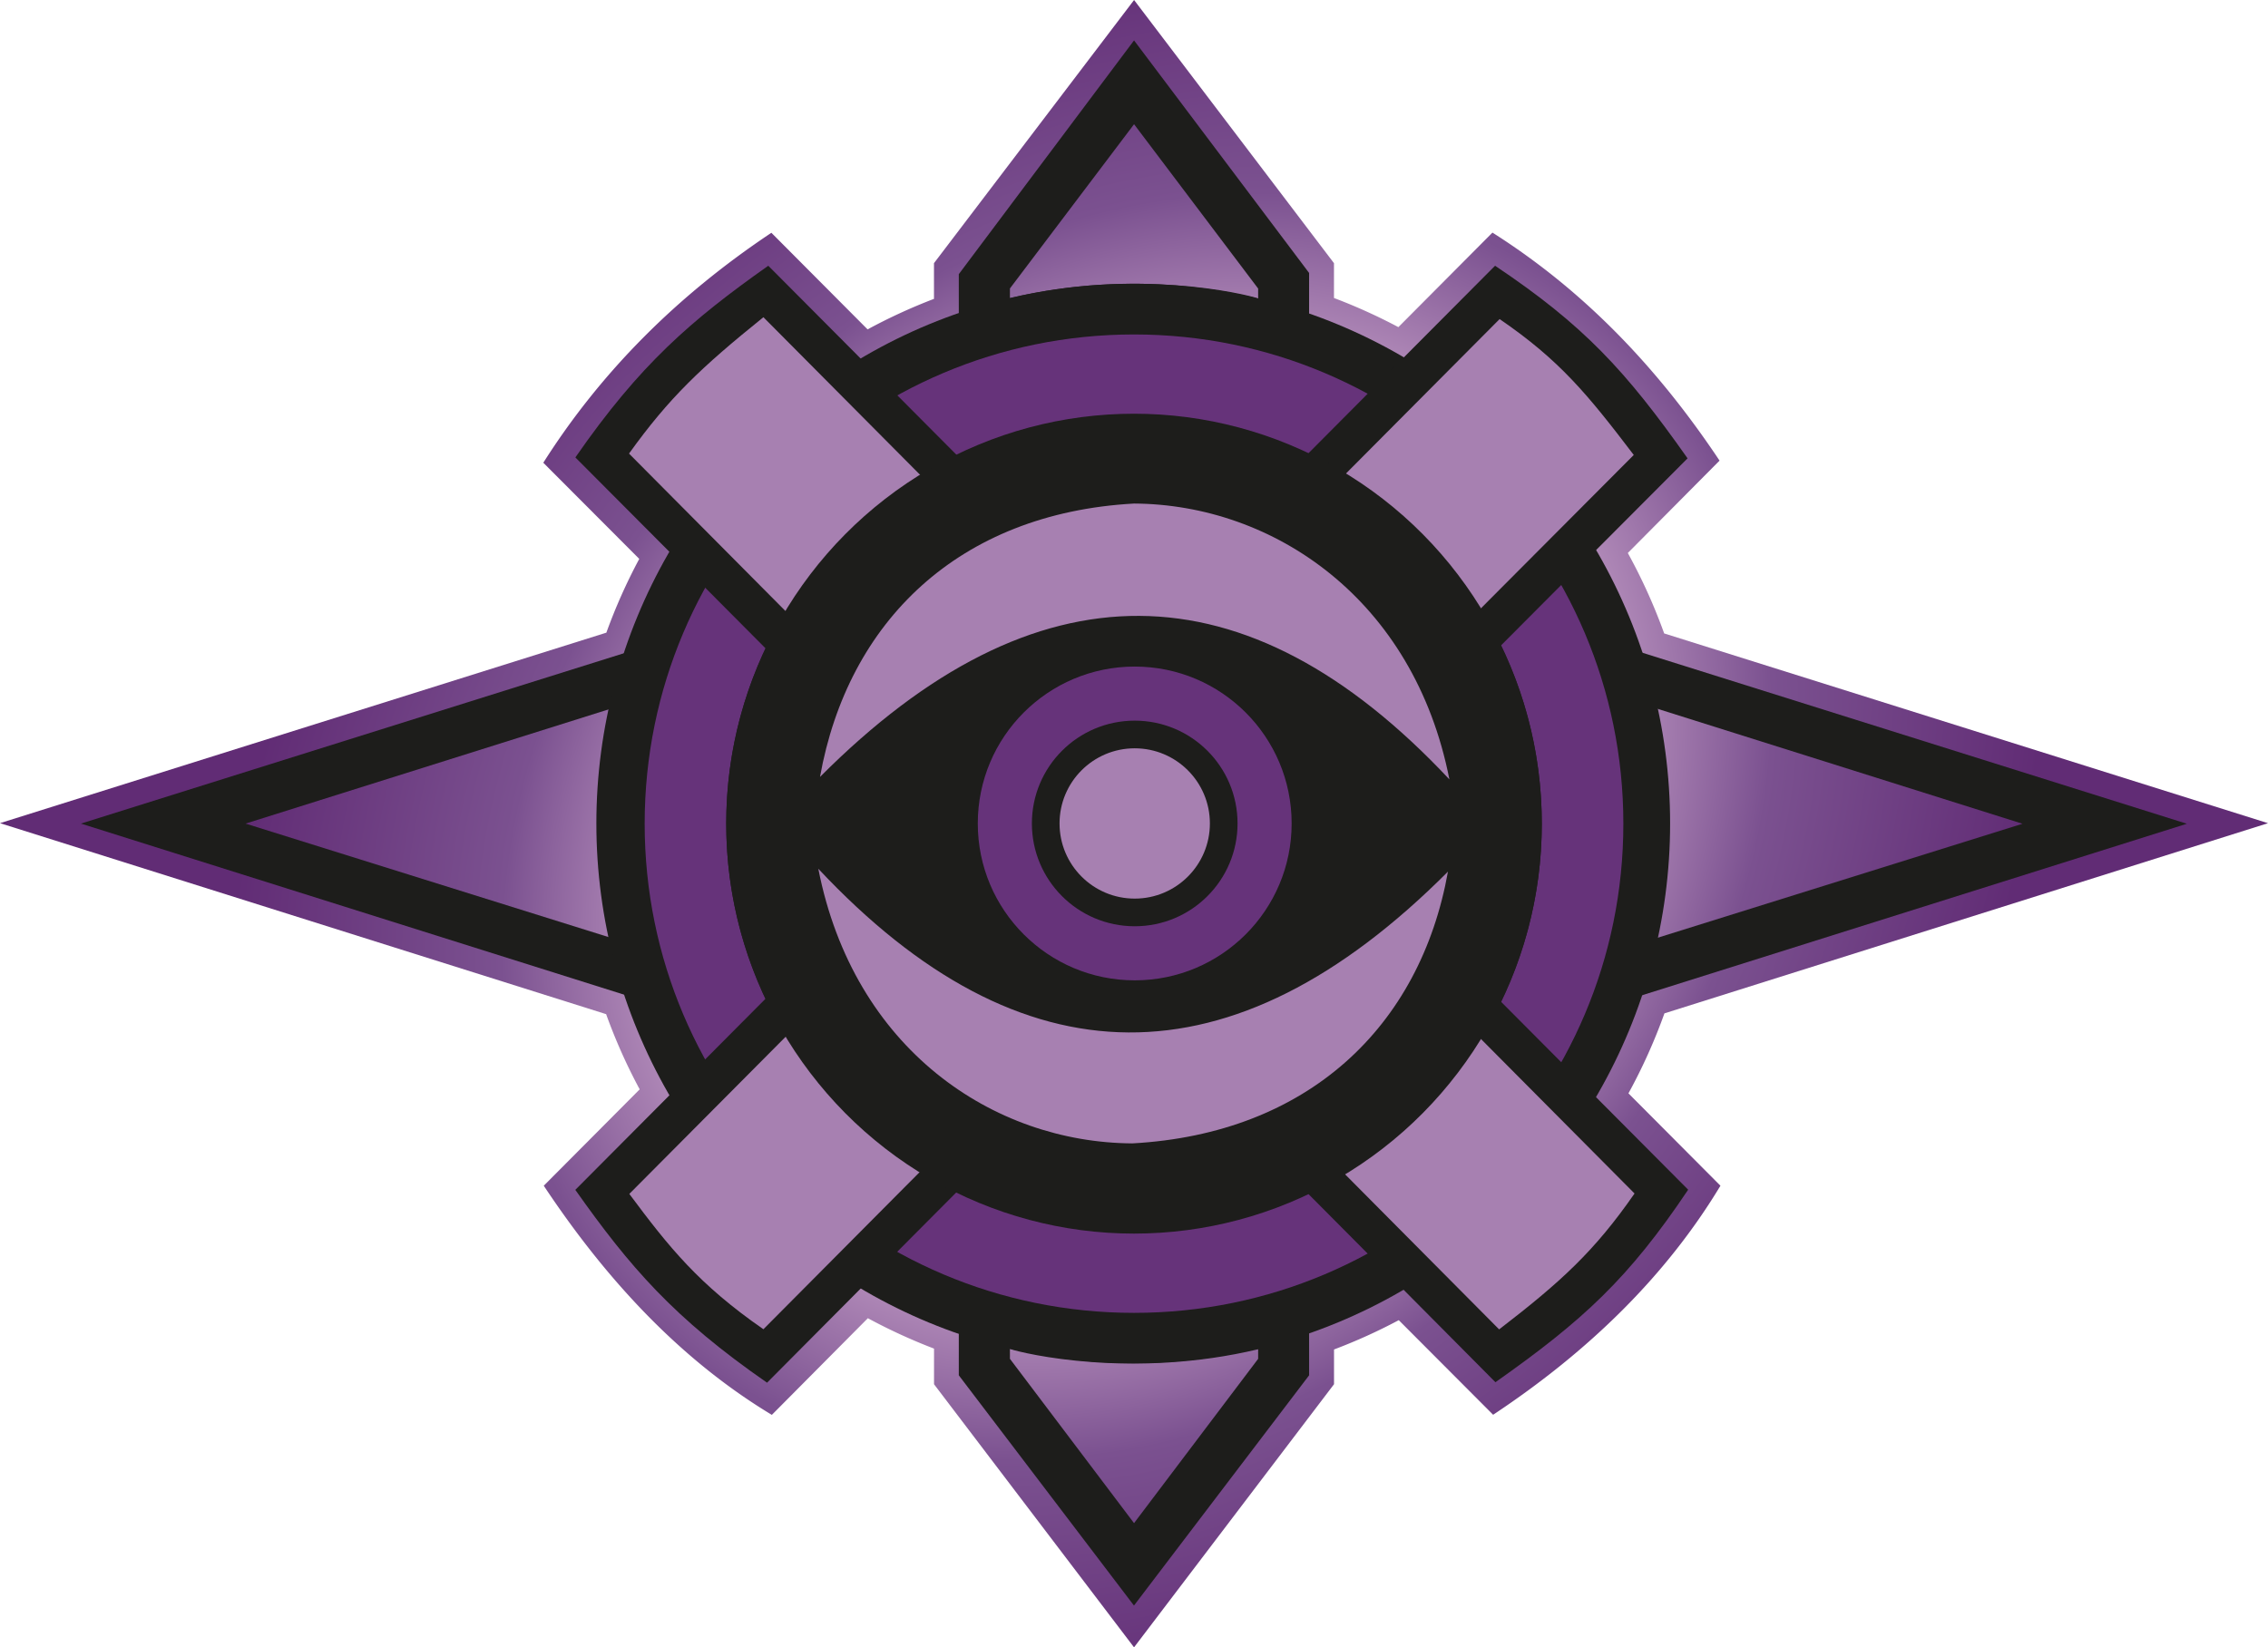 <svg xmlns="http://www.w3.org/2000/svg" xml:space="preserve" width="997.77" height="724.93" style="clip-rule:evenodd;fill-rule:evenodd;stroke-linejoin:round;stroke-miterlimit:2" viewBox="0 0 997.77 724.93"><path d="m732.24 445.94 265.53-83.69-265.64-83.5a246 246 0 0 0-16-35.4l40.36-40.65c-27.56-41.33-59.87-74.95-99.91-100.34l-41.39 41.6a246 246 0 0 0-28.33-12.82v-15.33L498.92 0l-88.03 115.81v15.71a245 245 0 0 0-29.21 13.43l-42.32-42.51c-41.33 27.56-74.95 61.14-100.34 101.19l42.21 42.32a245 245 0 0 0-14.47 32.46L0 362.24l266.66 84.05c4.12 11.45 9.06 22.5 14.76 33.09l-42.2 42.41c28.14 42.41 60.97 77.11 100.34 100.84l42.24-42.54c9.35 5.06 19.08 9.53 29.11 13.38v15.67l87.99 115.79 87.98-115.79v-15.29c9.81-3.71 19.32-8.02 28.48-12.9l41.52 41.63c42.41-28.14 76.27-61.42 100-100.79l-40.47-40.65c6.15-11.23 11.46-23 15.83-35.2" style="fill:url(#a);fill-rule:nonzero"/><path d="M498.98 217 35.6 362.43l463.24 145.94L962.08 362.5 498.97 217ZM108.03 362.43 499.01 239.4l390.76 123.1L498.9 484.66Z" style="fill:#1d1d1b;fill-rule:nonzero"/><ellipse cx="498.55" cy="362.37" rx="236.19" ry="237.51" style="fill:#1d1d1b"/><path d="m498.9 17.78-77.09 102.86v484.58l77.06 101.32 77.05-101.32v-485.1L498.9 17.77Zm0 652.49-54.6-72.31v-4.35c6.17 2.12 53.97 13.29 109.2.14v4.22zm54.6-538.94c-6.17-2.12-53.97-13.31-109.2-.17v-4.22l54.61-72.28 54.59 72.32z" style="fill:#1d1d1b;fill-rule:nonzero"/><path d="M498.89 147.18c-118.89 0-215.28 96.38-215.28 215.28s96.38 215.28 215.28 215.28 215.28-96.38 215.28-215.28-96.38-215.28-215.28-215.28m0 394.65c-99.08 0-179.4-80.32-179.4-179.4s80.32-179.4 179.4-179.4 179.4 80.32 179.4 179.4-80.32 179.4-179.4 179.4" style="fill:#66337a;fill-rule:nonzero"/><path d="M253.13 201.29c28.43-41.01 50.92-60.36 84.86-84.35l404.69 406.6c-26.12 38.97-46.14 57.48-84.79 84.72.09-.09-404.68-407.06-404.77-406.97z" style="fill:#1d1d1b;fill-rule:nonzero"/><path d="M337.45 608.47c-41.01-28.43-60.36-50.92-84.35-84.86l404.63-406.67c38.97 26.12 57.45 46.11 84.69 84.76-.09-.09-405.06 406.68-404.97 406.77" style="fill:#1d1d1b;fill-rule:nonzero"/><path d="M335.84 584.94c-28.43-19.71-41.54-36.11-58.98-59.55l382.87-384.98c26.39 18.07 38.63 33.01 59.02 59.8-.06-.06-382.97 384.68-382.91 384.74z" style="fill:#a780b1;fill-rule:nonzero"/><path d="M719.09 525.21c-17.61 25.39-32.44 38.93-59.57 59.8L276.73 199.6c17.63-24.58 31.68-37.89 59.12-60.01z" style="fill:#a780b1;fill-rule:nonzero"/><ellipse cx="498.89" cy="362.46" rx="179.4" ry="180.4" style="fill:#1d1d1b"/><path d="M360.75 341.89c94.83-95.17 187.58-94.17 276.89 1.09-15.59-79.37-77.44-121.03-138.73-121.39-77.16 4.25-125.94 51.95-138.16 120.3m276.26 41.67C542.16 478.71 449.3 477.57 360 382.3c15.57 79.37 76.87 120.5 138.15 120.86 77.16-4.24 126.62-51.25 138.86-119.61z" style="fill:#a780b1;fill-rule:nonzero"/><circle cx="499.2" cy="362.37" r="69.04" style="fill:#66337a"/><circle cx="499.2" cy="362.37" r="45.24" style="fill:#1d1d1b"/><circle cx="499.2" cy="362.37" r="33.07" style="fill:#a780b1"/><defs><radialGradient id="a" cx="0" cy="0" r="1" gradientTransform="matrix(312.78 -305.611 250.601 256.48 500.087 363.668)" gradientUnits="userSpaceOnUse"><stop offset="0" style="stop-color:#612c75;stop-opacity:1"/><stop offset=".3" style="stop-color:#7b5190;stop-opacity:1"/><stop offset=".5" style="stop-color:#bf99c3;stop-opacity:1"/><stop offset=".7" style="stop-color:#7b5190;stop-opacity:1"/><stop offset="1" style="stop-color:#612c75;stop-opacity:1"/></radialGradient></defs></svg>